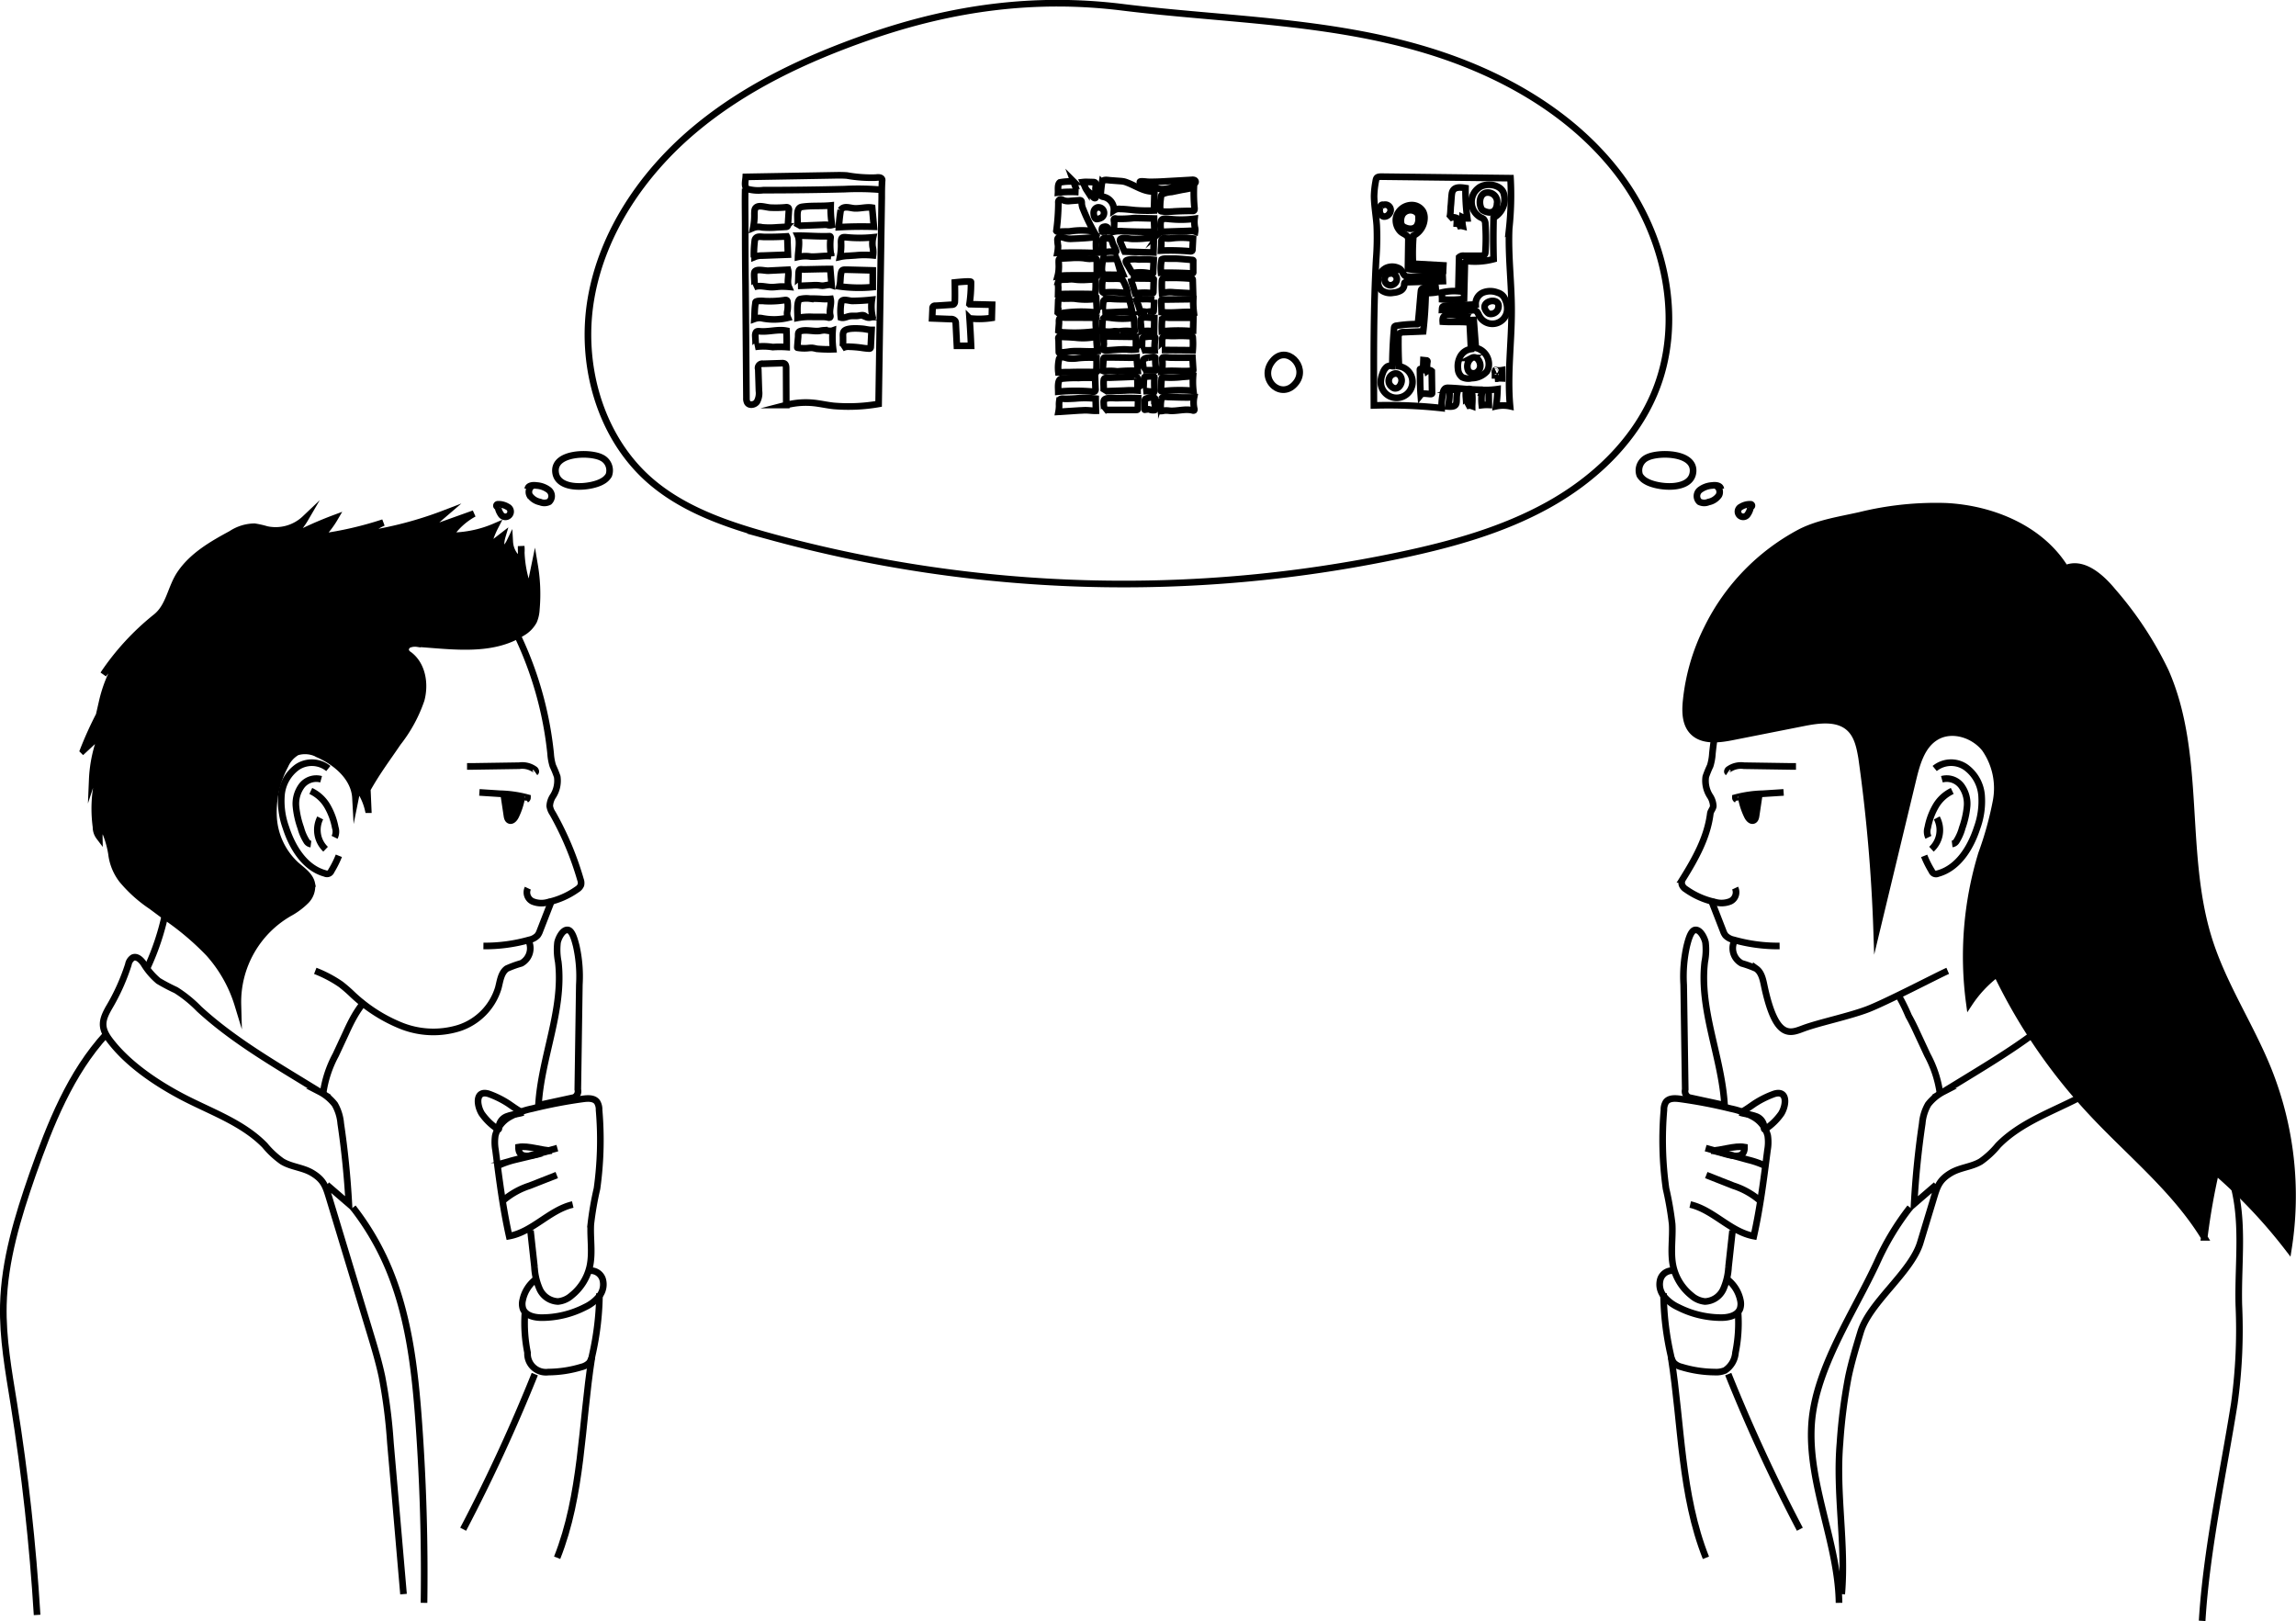 <svg xmlns="http://www.w3.org/2000/svg" viewBox="1763.503 1189.702 346.065 244.331">
  <defs>
    <style>
      .cls-1, .cls-2 {
        stroke: #000;
        stroke-miterlimit: 10;
      }

      .cls-2 {
        fill: none;
      }
    </style>
  </defs>
  <g id="Thinking_SVGv2" data-name="Thinking SVGv2" transform="translate(1511.004 1037.064)">
    <g id="thinking" transform="translate(252.996 153.121)">
      <path id="Path_146" data-name="Path 146" class="cls-1" d="M322.793,366.974l.134,3.076a9.08,9.08,0,0,0-1.585-3.388l-.326,1.616c-.165-3.013-2.808-5.321-5.562-6.549a4.155,4.155,0,0,0-3.263-.357,4.3,4.3,0,0,0-1.786,2.009,14.914,14.914,0,0,0-1.745,7.825,10.606,10.606,0,0,0,3.379,7.165c.938.83,2.12,1.585,2.379,2.812a3.071,3.071,0,0,1-.862,2.589,10.964,10.964,0,0,1-2.232,1.714,15.457,15.457,0,0,0-8.035,13.99,20.665,20.665,0,0,0-4.375-7.767,41.168,41.168,0,0,0-6.379-5.415l-2.286-1.7a20.692,20.692,0,0,1-4.415-3.969,7.945,7.945,0,0,1-1.594-3.933,14.585,14.585,0,0,0-1.4-4.294,3.37,3.37,0,0,0-.446,1.745,2.4,2.4,0,0,1-.487-1.478,20.5,20.5,0,0,1,1.272-10.352,9.2,9.2,0,0,0-1.844,3.219,20.86,20.86,0,0,1,1.585-7.142l-2.951,2.745a54.839,54.839,0,0,1,5.692-10.839,20.859,20.859,0,0,0-2.817,3.469,20.685,20.685,0,0,1,2.486-6.138,7.552,7.552,0,0,0-2.33,2.036,38.35,38.35,0,0,1,7.941-8.638c2.067-1.652,2.21-4.464,3.723-6.629,1.857-2.678,4.776-4.357,7.629-5.9a6.509,6.509,0,0,1,3.5-1.085,13.72,13.72,0,0,1,1.83.415,6.455,6.455,0,0,0,5.8-1.634,10.571,10.571,0,0,1-4.317,4.085,56.589,56.589,0,0,1,8.767-4.16,13.731,13.731,0,0,1-2.232,2.857,53.247,53.247,0,0,0,9.566-2.192,7.736,7.736,0,0,0-2.527,1.75,56.792,56.792,0,0,0,11.78-3.125l-3.183,2.736,7.589-2.714a10.3,10.3,0,0,0-3.665,3.357,17.151,17.151,0,0,0,6.87-1.415,13.311,13.311,0,0,0-1.165,3.2l2.232-1.728a4.969,4.969,0,0,0-.125,2.29,3.536,3.536,0,0,0,1.25-1.424,3.71,3.71,0,0,0,1.54,2.8,6.222,6.222,0,0,0,.183-2.169,17.7,17.7,0,0,0,1.241,6.781l.79-3.839a25.894,25.894,0,0,1,.254,6.567,5.149,5.149,0,0,1-.4,1.786,4.518,4.518,0,0,1-1.728,1.75c-4.549,2.906-10.419,2-15.8,1.638a2.491,2.491,0,0,0-1.245.134.866.866,0,0,0-.5,1.031,1.423,1.423,0,0,0,.531.549c1.964,1.5,2.428,4.361,1.786,6.754a21.875,21.875,0,0,1-3.522,6.473C325.636,362.555,324.32,364.264,322.793,366.974Z" transform="translate(-267.929 -248.501)"/>
      <path id="Path_147" data-name="Path 147" class="cls-2" d="M353.937,410.435a3.951,3.951,0,0,0-4.651-.232,5.8,5.8,0,0,0-2.411,4.214,11.717,11.717,0,0,0,.665,4.91c.973,3.013,2.857,6.093,5.91,6.928a.691.691,0,0,0,.942-.4,14.934,14.934,0,0,0,1.134-2.268" transform="translate(-304.948 -295.086)"/>
      <path id="Path_148" data-name="Path 148" class="cls-2" d="M355.584,415.028a2.772,2.772,0,0,0-2.933.991,4.558,4.558,0,0,0-.857,3.125,13.309,13.309,0,0,0,.723,3.21,7.275,7.275,0,0,0,.862,2,.893.893,0,0,0,.665.446" transform="translate(-307.679 -298.059)"/>
      <path id="Path_149" data-name="Path 149" class="cls-2" d="M356.82,419.1a5.669,5.669,0,0,1,2.5,2.3,10.166,10.166,0,0,1,1.187,3.219,1.955,1.955,0,0,1-.1,1.469" transform="translate(-310.473 -300.368)"/>
      <path id="Path_150" data-name="Path 150" class="cls-2" d="M359.466,428.21a4.018,4.018,0,0,0,.812,4.714" transform="translate(-311.7 -305.411)"/>
      <path id="Path_151" data-name="Path 151" class="cls-2" d="M426.7,366.82a54.216,54.216,0,0,1,4.955,17.691,7.9,7.9,0,0,0,.33,1.857,17.14,17.14,0,0,1,.665,1.634,4.272,4.272,0,0,1-.616,2.9,2.96,2.96,0,0,0-.513,1.531,2.679,2.679,0,0,0,.446,1.12,46.429,46.429,0,0,1,4.183,9.95,1.433,1.433,0,0,1,.071.83,1.415,1.415,0,0,1-.589.665,11.919,11.919,0,0,1-4.375,1.924,3.513,3.513,0,0,1-2.326-.12,1.5,1.5,0,0,1-.71-1.991" transform="translate(-349.159 -271.425)"/>
      <path id="Path_152" data-name="Path 152" class="cls-2" d="M358.33,473.795a18.751,18.751,0,0,1,3.839,2.022,22.008,22.008,0,0,1,1.732,1.5,23.511,23.511,0,0,0,7.4,4.759,13.074,13.074,0,0,0,8.673.348,9.128,9.128,0,0,0,5.95-6.067c.272-1.049.4-2.272,1.277-2.9a15.706,15.706,0,0,1,2.187-.795,2.589,2.589,0,0,0,.893-3.745" transform="translate(-311.309 -327.948)"/>
      <path id="Path_153" data-name="Path 153" class="cls-2" d="M415.11,462.793a24.514,24.514,0,0,0,6.9-.92,2.388,2.388,0,0,0,1.259-.67,2.483,2.483,0,0,0,.357-.692l1.826-4.692" transform="translate(-342.743 -320.696)"/>
      <path id="Path_154" data-name="Path 154" class="cls-2" d="M409.58,410.677h.915l6.955-.107a3.214,3.214,0,0,1,2.353.594c.116.116.2.326.071.415" transform="translate(-339.681 -295.645)"/>
      <path id="Path_155" data-name="Path 155" class="cls-2" d="M413.75,419.59l3.1.2a17.676,17.676,0,0,1,4.143.594.312.312,0,0,1-.165.272" transform="translate(-341.99 -300.639)"/>
      <path id="Path_156" data-name="Path 156" class="cls-2" d="M367.238,490.1a16.492,16.492,0,0,0-1.54,2.232c-.478.83-.893,1.7-1.286,2.567l-1.536,3.3a17.057,17.057,0,0,0-1.9,5.8" transform="translate(-312.776 -339.673)"/>
      <path id="Path_157" data-name="Path 157" class="cls-1" d="M424.754,420.826a10.611,10.611,0,0,1-.946,2.982c-.187.384-.571.817-.955.634-.254-.116-.326-.446-.366-.719l-.446-2.973" transform="translate(-346.579 -301.281)"/>
      <path id="Path_158" data-name="Path 158" class="cls-2" d="M304.348,460.72a37.821,37.821,0,0,1-2.678,8.013" transform="translate(-279.942 -323.409)"/>
      <path id="Path_159" data-name="Path 159" class="cls-2" d="M331.973,571.232q-.982-11.4-1.973-22.8a81.259,81.259,0,0,0-1.272-9.968c-.482-2.272-1.156-4.5-1.83-6.723l-4.089-13.486q-1-3.308-2-6.611c-.562-1.862-.853-2.844-2.638-3.906-1.384-.817-3.125-.893-4.491-1.719a13.274,13.274,0,0,1-2.607-2.424c-3.451-3.535-8.361-5.134-12.718-7.459-3.852-2.062-8.013-4.884-10.673-8.415-1.42-1.888-1.183-3.018-.071-4.946a31.478,31.478,0,0,0,2.888-6.428,1.571,1.571,0,0,1,.674-1.045c.616-.277,1.245.339,1.629.893a10.476,10.476,0,0,0,2.232,2.616,27.983,27.983,0,0,0,2.638,1.388,18.948,18.948,0,0,1,3.477,2.821c4.464,4.107,9.673,7.294,14.847,10.455l3.321,2.031a7.031,7.031,0,0,1,2.3,1.906,6.9,6.9,0,0,1,.893,2.879q.893,6.026,1.223,12.12l-3.308-2.857" transform="translate(-271.65 -331.445)"/>
      <path id="Path_160" data-name="Path 160" class="cls-2" d="M381.769,619.335q.188-13.535-.781-27.047c-.6-8.388-1.585-16.918-5.076-24.552a39.948,39.948,0,0,0-4.852-7.986" transform="translate(-318.356 -378.232)"/>
      <path id="Path_161" data-name="Path 161" class="cls-2" d="M268.55,501.11c-5.446,5.924-8.482,13.62-11.16,21.226-2.205,6.357-4.218,12.892-4.384,19.642-.121,5,.786,9.95,1.576,14.883q2.527,15.816,3.509,31.833" transform="translate(-252.996 -345.769)"/>
      <path id="Path_162" data-name="Path 162" class="cls-2" d="M436.565,467.9a9.429,9.429,0,0,0,.112,2.937c.857,7.25-2.558,14.32-2.986,21.606l4.951-1.071a1.031,1.031,0,0,0,.978-1.29l.232-15.785a20.993,20.993,0,0,0-.473-5.884c-.152-.554-.522-2.232-1.21-2.375C437.337,465.873,436.69,467.293,436.565,467.9Z" transform="translate(-353.028 -326.348)"/>
      <path id="Path_163" data-name="Path 163" class="cls-2" d="M413.838,524.2a8.93,8.93,0,0,0,2.388,2.335.187.187,0,0,0,.129.049c.089,0,.085-.143.076-.232a1.838,1.838,0,0,1,1.339-1.754c.741-.281,1.567-.295,2.321-.553-.272.094-2.107-1.29-2.437-1.473a14.029,14.029,0,0,0-2.777-1.339C412.918,520.652,413.043,522.861,413.838,524.2Z" transform="translate(-341.738 -356.856)"/>
      <path id="Path_164" data-name="Path 164" class="cls-2" d="M424.335,542.846l.6,5.486a9.374,9.374,0,0,0,.8,3.37,3.179,3.179,0,0,0,2.75,1.835,3.6,3.6,0,0,0,2.031-.893,7.807,7.807,0,0,0,2.759-4.41c.446-2.076.031-4.241.156-6.366a47.69,47.69,0,0,1,.929-5.357,53.025,53.025,0,0,0,.312-11.843,2.17,2.17,0,0,0-.295-1.187c-.446-.612-1.339-.585-2.1-.482a73.52,73.52,0,0,0-7.682,1.469,11.736,11.736,0,0,0-3.411,1.259,4.5,4.5,0,0,0-2.156,2.812,6.724,6.724,0,0,0,.04,2.2c.549,4.33,1.1,8.669,2.053,12.945,3.535-.643,6.089-3.951,9.584-4.763" transform="translate(-344.874 -357.855)"/>
      <path id="Path_165" data-name="Path 165" class="cls-2" d="M432.021,539.809c-1.433,0-5.116,2.12-5.062-.536C428.446,539.01,430.446,539.8,432.021,539.809Z" transform="translate(-349.302 -366.866)"/>
      <path id="Path_166" data-name="Path 166" class="cls-2" d="M429.894,548.79,425.8,550.4a11.551,11.551,0,0,0-3.951,2.2" transform="translate(-346.474 -372.164)"/>
      <path id="Path_167" data-name="Path 167" class="cls-2" d="M429.087,539.69l-6.361,1.754a13.969,13.969,0,0,0-2.5.857" transform="translate(-345.577 -367.127)"/>
      <path id="Path_168" data-name="Path 168" class="cls-2" d="M430.511,582.179a5.308,5.308,0,0,0-2.232,3.312,2.384,2.384,0,0,0,.04,1.312c.393,1.045,1.728,1.339,2.844,1.339a14.4,14.4,0,0,0,6.5-1.576,6.063,6.063,0,0,0,2.165-1.678,2.821,2.821,0,0,0,.478-2.6,1.87,1.87,0,0,0-2.205-1.174" transform="translate(-349.993 -390.027)"/>
      <path id="Path_169" data-name="Path 169" class="cls-2" d="M419.064,616a254.6,254.6,0,0,1-10.794,23.382" transform="translate(-338.956 -409.372)"/>
      <path id="Path_170" data-name="Path 170" class="cls-2" d="M445.223,610.45c-1.58,10.111-1.451,20.65-5.223,30.154" transform="translate(-356.522 -406.3)"/>
      <path id="Path_171" data-name="Path 171" class="cls-2" d="M429.051,591.741a22.477,22.477,0,0,0,.4,5.915,2.784,2.784,0,0,0,3.138,2.928,17.692,17.692,0,0,0,5-.768,2.388,2.388,0,0,0,1.152-.625,2.5,2.5,0,0,0,.446-1.08,43.566,43.566,0,0,0,1.107-9.4" transform="translate(-350.434 -394.264)"/>
      <path id="Path_172" data-name="Path 172" class="cls-2" d="M903.159,410.432a3.9,3.9,0,0,1,4.651-.214,5.8,5.8,0,0,1,2.411,4.214,11.718,11.718,0,0,1-.665,4.91c-.973,3.013-2.857,6.093-5.91,6.928a.691.691,0,0,1-.942-.4,14.944,14.944,0,0,1-1.134-2.268" transform="translate(-612.048 -295.083)"/>
      <path id="Path_173" data-name="Path 173" class="cls-2" d="M907.56,415.028a2.772,2.772,0,0,1,2.933.991,4.557,4.557,0,0,1,.857,3.125,13.313,13.313,0,0,1-.723,3.21,7.274,7.274,0,0,1-.862,1.982.892.892,0,0,1-.665.446" transform="translate(-615.364 -298.059)"/>
      <path id="Path_174" data-name="Path 174" class="cls-2" d="M906.357,419.1a5.669,5.669,0,0,0-2.5,2.3,10.167,10.167,0,0,0-1.187,3.219,1.956,1.956,0,0,0,.1,1.469" transform="translate(-612.603 -300.368)"/>
      <path id="Path_175" data-name="Path 175" class="cls-2" d="M904.838,428.21a3.911,3.911,0,0,1-.808,4.714" transform="translate(-613.41 -305.411)"/>
      <path id="Path_176" data-name="Path 176" class="cls-2" d="M829.281,366.82a54.218,54.218,0,0,0-4.955,17.691,7.906,7.906,0,0,1-.33,1.857,16.074,16.074,0,0,0-.665,1.634,4.272,4.272,0,0,0,.616,2.9,3,3,0,0,1,.513,1.531c-.031.406-.388.719-.446,1.12-.446,3.594-2.232,6.79-4.192,9.937a1.031,1.031,0,0,0-.071.83,1.415,1.415,0,0,0,.589.665,11.921,11.921,0,0,0,4.375,1.924,3.513,3.513,0,0,0,2.326-.121,1.5,1.5,0,0,0,.71-1.991" transform="translate(-566.722 -271.425)"/>
      <path id="Path_177" data-name="Path 177" class="cls-2" d="M869.34,473.795c-1.339.576-9.441,4.812-12.2,5.839s-7.142,1.955-9.441,2.794c-2,.728-4.174,1.969-5.946-6.067-.232-1.058-.4-2.272-1.277-2.9a15.686,15.686,0,0,0-2.187-.795,2.589,2.589,0,0,1-.893-3.745" transform="translate(-576.265 -327.948)"/>
      <path id="Path_178" data-name="Path 178" class="cls-2" d="M839.939,462.793a24.515,24.515,0,0,1-6.9-.92,2.388,2.388,0,0,1-1.259-.67,2.483,2.483,0,0,1-.357-.692L829.6,455.82" transform="translate(-572.205 -320.696)"/>
      <path id="Path_179" data-name="Path 179" class="cls-2" d="M845.469,410.677h-.893l-6.955-.107a3.209,3.209,0,0,0-2.353.594c-.116.116-.205.326-.071.415" transform="translate(-575.266 -295.645)"/>
      <path id="Path_180" data-name="Path 180" class="cls-2" d="M845.107,419.59l-3.125.2a17.677,17.677,0,0,0-4.143.594.3.3,0,0,0,.165.272" transform="translate(-576.767 -300.639)"/>
      <path id="Path_181" data-name="Path 181" class="cls-2" d="M892.89,488.1a27.8,27.8,0,0,1,1.54,3.125c.451.786.893,1.7,1.286,2.567l1.536,3.3a17.057,17.057,0,0,1,1.9,5.8" transform="translate(-607.243 -338.566)"/>
      <path id="Path_182" data-name="Path 182" class="cls-1" d="M839.75,420.826a10.469,10.469,0,0,0,.946,2.982c.188.384.567.817.955.634.255-.116.326-.446.366-.719l.446-2.973" transform="translate(-577.824 -301.281)"/>
      <path id="Path_183" data-name="Path 183" class="cls-2" d="M960.2,460.72a37.828,37.828,0,0,0,2.678,8.013" transform="translate(-644.505 -323.409)"/>
      <path id="Path_184" data-name="Path 184" class="cls-2" d="M873.211,571.232c.656-7.589-.92-15.178-.263-22.8a82.12,82.12,0,0,1,1.272-9.968c.482-2.272,1.156-4.5,1.83-6.723,1.366-4.5,7.638-8.99,9-13.486q1-3.308,2-6.611c.562-1.862.853-2.844,2.638-3.906,1.384-.817,3.125-.893,4.491-1.719a13.129,13.129,0,0,0,2.6-2.424c3.451-3.535,8.366-5.134,12.722-7.459,3.853-2.062,8.035-4.884,10.673-8.415,1.42-1.888,1.183-3.018.072-4.946a31.486,31.486,0,0,1-2.888-6.428,1.571,1.571,0,0,0-.674-1.045c-.616-.277-1.245.339-1.629.893a10.476,10.476,0,0,1-2.232,2.616,27.987,27.987,0,0,1-2.638,1.388,18.946,18.946,0,0,0-3.477,2.821c-4.464,4.107-9.673,7.294-14.847,10.455l-3.321,2.031a7.032,7.032,0,0,0-2.3,1.906,6.9,6.9,0,0,0-.893,2.879q-.893,6.026-1.223,12.12l3.308-2.857" transform="translate(-596.112 -331.445)"/>
      <path id="Path_185" data-name="Path 185" class="cls-2" d="M867.624,619.335c-.125-9.022-4.772-18.048-4.129-27.047.6-8.388,6.5-16.918,9.986-24.552a39.953,39.953,0,0,1,4.852-7.986" transform="translate(-590.935 -378.232)"/>
      <path id="Path_186" data-name="Path 186" class="cls-2" d="M980,501.11c5.446,5.924,8.5,13.62,11.16,21.226,2.205,6.357,1.094,12.892,1.259,19.642a81.251,81.251,0,0,1-.683,14.883c-1.683,10.544-4.2,22.065-4.848,32.725" transform="translate(-655.467 -345.769)"/>
      <path id="Path_187" data-name="Path 187" class="cls-2" d="M823.649,467.9a9.431,9.431,0,0,1-.112,2.937c-.857,7.25,2.558,14.32,2.986,21.606l-4.951-1.071a1.031,1.031,0,0,1-.978-1.29l-.232-15.785a20.993,20.993,0,0,1,.473-5.884c.152-.554.522-2.232,1.21-2.375C822.872,465.873,823.524,467.293,823.649,467.9Z" transform="translate(-567.085 -326.348)"/>
      <path id="Path_188" data-name="Path 188" class="cls-2" d="M845.6,524.2a8.929,8.929,0,0,1-2.388,2.335.187.187,0,0,1-.13.049c-.089,0-.089-.143-.076-.232a1.839,1.839,0,0,0-1.339-1.754c-.741-.281-1.567-.295-2.321-.553.272.094,2.107-1.29,2.437-1.473a14.029,14.029,0,0,1,2.777-1.339C846.524,520.652,846.4,522.861,845.6,524.2Z" transform="translate(-577.603 -356.856)"/>
      <path id="Path_189" data-name="Path 189" class="cls-2" d="M823.814,542.846l-.6,5.486a9.374,9.374,0,0,1-.8,3.37,3.179,3.179,0,0,1-2.75,1.835,3.6,3.6,0,0,1-2.031-.893,7.808,7.808,0,0,1-2.759-4.41c-.446-2.076-.031-4.241-.156-6.366a48.737,48.737,0,0,0-.928-5.357,53.021,53.021,0,0,1-.313-11.843,2.17,2.17,0,0,1,.295-1.187c.446-.612,1.339-.585,2.1-.482a73.591,73.591,0,0,1,7.683,1.469,11.74,11.74,0,0,1,3.41,1.259,4.5,4.5,0,0,1,2.156,2.812,6.722,6.722,0,0,1-.04,2.2c-.549,4.33-1.1,8.669-2.053,12.945-3.536-.643-6.089-3.951-9.589-4.763" transform="translate(-563.178 -357.855)"/>
      <path id="Path_190" data-name="Path 190" class="cls-2" d="M829.57,539.809c1.433,0,5.116,2.12,5.062-.536C833.146,539.01,831.146,539.8,829.57,539.809Z" transform="translate(-572.188 -366.866)"/>
      <path id="Path_191" data-name="Path 191" class="cls-2" d="M828,548.79l4.093,1.612a11.549,11.549,0,0,1,3.951,2.2" transform="translate(-571.319 -372.164)"/>
      <path id="Path_192" data-name="Path 192" class="cls-2" d="M827.8,539.69l6.361,1.754a13.964,13.964,0,0,1,2.5.857" transform="translate(-571.209 -367.127)"/>
      <path id="Path_193" data-name="Path 193" class="cls-2" d="M822.185,582.178a5.325,5.325,0,0,1,2.232,3.312,2.424,2.424,0,0,1-.04,1.312c-.393,1.045-1.728,1.339-2.844,1.339a14.4,14.4,0,0,1-6.5-1.576,6.022,6.022,0,0,1-2.165-1.678,2.821,2.821,0,0,1-.478-2.6,1.866,1.866,0,0,1,2.205-1.174" transform="translate(-562.603 -390.027)"/>
      <path id="Path_194" data-name="Path 194" class="cls-2" d="M835.42,616a253.443,253.443,0,0,0,10.794,23.382" transform="translate(-575.427 -409.372)"/>
      <path id="Path_195" data-name="Path 195" class="cls-2" d="M816.16,610.45c1.585,10.111,1.451,20.65,5.232,30.159" transform="translate(-564.765 -406.3)"/>
      <path id="Path_196" data-name="Path 196" class="cls-2" d="M824.826,591.741a22.474,22.474,0,0,1-.4,5.915,3.528,3.528,0,0,1-1.576,2.678,3.492,3.492,0,0,1-1.562.25,17.693,17.693,0,0,1-5-.768,2.366,2.366,0,0,1-1.152-.625,2.494,2.494,0,0,1-.446-1.08,43.554,43.554,0,0,1-1.107-9.4" transform="translate(-563.342 -394.264)"/>
      <path id="Path_197" data-name="Path 197" class="cls-1" d="M821.115,352.3c-.156,1.589-.125,3.37.96,4.54,1.438,1.545,3.915,1.259,5.986.848l10.763-2.129c2.388-.473,5.192-.835,6.955.844,1.17,1.112,1.513,2.812,1.786,4.4a244.711,244.711,0,0,1,2.268,26.007l5.468-22.731c.585-2.433,1.339-5.125,3.5-6.4,2.37-1.406,5.647-.371,7.352,1.786a10.435,10.435,0,0,1,1.692,7.866,50.785,50.785,0,0,1-2.2,7.955,52.972,52.972,0,0,0-1.839,22.525,17.9,17.9,0,0,1,4.138-4.406,83.6,83.6,0,0,0,14.155,20.74c5.8,6.25,12.651,11.687,17.11,18.967a100.06,100.06,0,0,1,1.741-9.91A78.669,78.669,0,0,1,911.895,434.8a51.123,51.123,0,0,0-3.045-26.949c-2.678-6.638-6.732-12.687-8.9-19.5-4.174-13.106-1.04-27.967-6.593-40.551a53.654,53.654,0,0,0-7.941-12.053c-1.808-2.2-4.531-4.589-7.142-3.437-3.678-5.973-10.914-9-17.918-9.374a47.874,47.874,0,0,0-13.084,1.37c-2.933.656-6.183,1.143-8.888,2.513A32.621,32.621,0,0,0,824.316,341.3,31.337,31.337,0,0,0,821.115,352.3Z" transform="translate(-567.47 -247.102)"/>
      <path id="Path_198" data-name="Path 198" class="cls-2" d="M492.722,158.183c-9.495,3.308-18.771,7.66-26.445,14.155s-13.678,15.325-15.405,25.23,1.281,20.851,8.843,27.476c5.111,4.464,11.771,6.7,18.329,8.508a201.955,201.955,0,0,0,94.779,2.772c7.714-1.634,15.414-3.754,22.32-7.589s12.946-9.548,16-16.816c4.526-10.781,1.688-23.739-5.379-33.033s-17.8-15.307-28.994-18.686c-14.878-4.5-30.44-4.571-45.742-6.459C517.792,152.09,505.32,153.795,492.722,158.183Z" transform="translate(-362.279 -153.121)"/>
      <path id="Path_199" data-name="Path 199" class="cls-2" d="M446.519,309.5a2.46,2.46,0,0,0,.942-.893,2.13,2.13,0,0,0-1.129-2.678c-1.669-.844-7.142-.8-6.9,2.147S444.854,310.509,446.519,309.5Z" transform="translate(-356.202 -237.456)"/>
      <path id="Path_200" data-name="Path 200" class="cls-2" d="M431.027,315.942c-.643,0-.96.893-.652,1.46a2.482,2.482,0,0,0,1.571,1.018,1.612,1.612,0,0,0,1.37-.04,1.18,1.18,0,0,0-.054-1.763,3.406,3.406,0,0,0-1.87-.692c-.522-.085-1.254,0-1.3.509" transform="translate(-351.035 -243.234)"/>
      <path id="Path_201" data-name="Path 201" class="cls-2" d="M420.108,322.36a.362.362,0,0,0-.4.179,2.593,2.593,0,0,0,.446,1.25.793.793,0,1,0,1.031-1.1,2.6,2.6,0,0,0-1.487-.384.21.21,0,0,0-.187.268.214.214,0,0,0,.317.1" transform="translate(-345.174 -246.781)"/>
      <path id="Path_202" data-name="Path 202" class="cls-2" d="M806.281,309.5a2.46,2.46,0,0,1-.942-.893,2.134,2.134,0,0,1,1.129-2.678c1.67-.844,7.142-.8,6.9,2.147S807.946,310.509,806.281,309.5Z" transform="translate(-558.68 -237.456)"/>
      <path id="Path_203" data-name="Path 203" class="cls-2" d="M827.5,315.942c.643,0,.955.893.652,1.46a2.481,2.481,0,0,1-1.571,1.018,1.62,1.62,0,0,1-1.375-.04,1.18,1.18,0,0,1,.058-1.763,3.379,3.379,0,0,1,1.87-.692c.518-.085,1.254,0,1.3.509" transform="translate(-569.565 -243.234)"/>
      <path id="Path_204" data-name="Path 204" class="cls-2" d="M840.3,322.36a.362.362,0,0,1,.4.179,2.644,2.644,0,0,1-.447,1.25.793.793,0,1,1-1.036-1.1,2.612,2.612,0,0,1,1.487-.384.2.2,0,1,1-.125.371" transform="translate(-577.313 -246.781)"/>
    </g>
    <g id="append" transform="translate(364.8 179.055)">
      <path id="Path_205" data-name="Path 205" class="cls-2" d="M503.475,213.245c-.045,1.857,0,3.714,0,5.567q0,4.406.049,8.816l.08,9.682.058,7.5a1.339,1.339,0,0,0,.129.67c.29.491,1.107.357,1.442-.107a2.639,2.639,0,0,0,.313-1.652l-.1-3.25a.643.643,0,0,1,.728-.844l2.808-.089a.75.75,0,0,1,.42.067c.214.129.241.446.241.683l.022,5.558a11.718,11.718,0,0,1,4.169-.312c1.009.107,2,.344,3.009.446a26.5,26.5,0,0,0,6.741-.3l.469-31.038c0-.848,0-1.683.054-2.553a.733.733,0,0,0,0-.241c-.1-.339-.58-.33-.929-.277a21.015,21.015,0,0,1-4.379-.317c-.661-.049-1.339-.04-1.982-.027l-13.258.232c-.031.54-.29,1.5.21,1.812a6.167,6.167,0,0,0,2.424.188q6.142,0,12.276-.152a40.625,40.625,0,0,1,5.616.107" transform="translate(-503.456 -211.216)"/>
      <path id="Path_206" data-name="Path 206" class="cls-2" d="M506.19,224.945a2.107,2.107,0,0,1,1.339-.089,12.849,12.849,0,0,0,2.232,0l1.362-.076a.379.379,0,0,0,.21-.054.371.371,0,0,0,.1-.29l.138-2.169a.446.446,0,0,0-.076-.353.482.482,0,0,0-.388-.08,16.839,16.839,0,0,1-2.232.054c-.54,0-1.531-.348-2.031-.152s-.446.656-.469,1.062A9.365,9.365,0,0,1,506.19,224.945Z" transform="translate(-504.969 -217.007)"/>
      <path id="Path_207" data-name="Path 207" class="cls-2" d="M520.84,224.712c.116-.21.4-.246.643-.254l3.366-.134a3.427,3.427,0,0,1,.567,0,1.37,1.37,0,0,0,.768.031,15.941,15.941,0,0,1-.2-2.955c-1.424.143-2.919,0-4.326.214C520.465,221.793,521.291,223.9,520.84,224.712Z" transform="translate(-513.08 -216.854)"/>
      <path id="Path_208" data-name="Path 208" class="cls-2" d="M535.13,225.025c1.754-.1,3.518-.121,5.276-.067l-.259-2.879c-.893-.143-1.786.161-2.71.1-.643-.049-1.6-.446-2.027.259A23.923,23.923,0,0,0,535.13,225.025Z" transform="translate(-520.991 -217.198)"/>
      <path id="Path_209" data-name="Path 209" class="cls-2" d="M506.44,234.735a.245.245,0,0,1,.116.219,2.724,2.724,0,0,1,1.12-.2l3.888-.143-.08-2.375a.732.732,0,0,0-.085-.379c-1.116.071-2.232.1-3.348.085-.594,0-1.259-.219-1.469.446A16.041,16.041,0,0,0,506.44,234.735Z" transform="translate(-505.108 -222.645)"/>
      <path id="Path_210" data-name="Path 210" class="cls-2" d="M521.3,234.83a5.2,5.2,0,0,1,1.915-.058c1.027.045,2.058-.17,3.08-.062a9.92,9.92,0,0,1-.089-2.768.237.237,0,0,0-.045-.205A.21.21,0,0,0,526,231.7c-1.585.063-3.156-.089-4.732-.076C521.641,232.45,521.319,233.932,521.3,234.83Z" transform="translate(-513.318 -222.516)"/>
      <path id="Path_211" data-name="Path 211" class="cls-2" d="M535.52,235.094a6.985,6.985,0,0,1,1.254-.156l1.089-.071a13.264,13.264,0,0,1,2.629,0,3.7,3.7,0,0,0-.062-1.308,4.1,4.1,0,0,1,.076-1.42,20.005,20.005,0,0,1-3.835.022c-.79-.076-.978-.076-1,.714A9.073,9.073,0,0,1,535.52,235.094Z" transform="translate(-521.207 -222.794)"/>
      <path id="Path_212" data-name="Path 212" class="cls-2" d="M506.46,245.739c.839-.357,1.786,0,2.705,0,.411,0,.821-.067,1.237-.089a10.747,10.747,0,0,1,1.312.04c-.339-.8.089-1.741-.129-2.58l-2.96.147c-.522.027-1.732-.326-2.053.143C506.344,243.708,506.7,245.619,506.46,245.739Z" transform="translate(-505.119 -228.873)"/>
      <path id="Path_213" data-name="Path 213" class="cls-2" d="M521.33,245.409l2.107-.085a6.277,6.277,0,0,1,1.045,0,4.109,4.109,0,0,0,.513.058c.473,0,.951-.228,1.4-.085l-.2-2.437c-1.295,0-2.589.045-3.888.067-.705,0-.844-.179-.893.6C521.41,243.7,521.357,245.409,521.33,245.409Z" transform="translate(-513.351 -228.734)"/>
      <path id="Path_214" data-name="Path 214" class="cls-2" d="M535.32,245.617a22.234,22.234,0,0,0,5.022.107V243.2s-3.571-.094-3.924-.1c-.558,0-.754-.027-.853.536C535.427,244.3,535.516,244.952,535.32,245.617Z" transform="translate(-521.096 -228.867)"/>
      <path id="Path_215" data-name="Path 215" class="cls-2" d="M506.59,256.2a2.55,2.55,0,0,1,.746-.152,2.892,2.892,0,0,1,.549.071,9.182,9.182,0,0,0,3.772-.094,1.669,1.669,0,0,1-.071-1.1,5.009,5.009,0,0,0,0-1.317.358.358,0,0,0-.062-.179c-.085-.107-.25-.089-.384-.067a14.842,14.842,0,0,1-2.986.147,4.464,4.464,0,0,0-1.062,0c-.393.1-.3.085-.366.522C506.621,254.735,506.635,255.485,506.59,256.2Z" transform="translate(-505.191 -234.543)"/>
      <path id="Path_216" data-name="Path 216" class="cls-2" d="M521.157,255.732a10.322,10.322,0,0,1,2.348-.147h1.339a3.763,3.763,0,0,1,.893.08.353.353,0,0,0,.286,0c.112-.076.08-.246.049-.379-.17-.795.237-1.629.058-2.419a8.172,8.172,0,0,1-1.478,0c-.531-.031-1.062-.045-1.6-.036a4.183,4.183,0,0,0-1.553.08C520.956,253.236,521.179,255.12,521.157,255.732Z" transform="translate(-513.24 -234.236)"/>
      <path id="Path_217" data-name="Path 217" class="cls-2" d="M535.741,255.933c.446.125.857-.121,1.29-.205s.893,0,1.308-.063c.335-.045.705-.165.987,0,.094.058.165.143.254.2a1.063,1.063,0,0,0,.924-.062,7.142,7.142,0,0,1-.089-2.553q-1.473.161-2.96.174c-.487,0-1.375-.366-1.634.085A7.91,7.91,0,0,0,535.741,255.933Z" transform="translate(-521.298 -234.486)"/>
      <path id="Path_218" data-name="Path 218" class="cls-2" d="M506.86,266.046a8.7,8.7,0,0,1,2.656.027,14.381,14.381,0,0,1,2.1,0c0-.826,0-1.647-.036-2.469-1.272-.246-2.58.179-3.861.1-.531-.036-.75-.085-.839.482C506.847,264.376,507.03,266,506.86,266.046Z" transform="translate(-505.34 -240.175)"/>
      <path id="Path_219" data-name="Path 219" class="cls-2" d="M521.1,266.175a5.954,5.954,0,0,0,1.594.067,3.816,3.816,0,0,1,.679-.031,5.3,5.3,0,0,1,.643.134,20.9,20.9,0,0,0,2.482.071,14.524,14.524,0,0,1-.076-2.821c-.4.143-.844-.049-1.268-.045a4.071,4.071,0,0,0-.656.089c-.893.143-2.1-.241-2.946.04-.406.134-.3.446-.335.937C521.2,264.751,521.074,266.175,521.1,266.175Z" transform="translate(-513.22 -240.188)"/>
      <path id="Path_220" data-name="Path 220" class="cls-2" d="M536.21,265.933a1.843,1.843,0,0,1,1.143-.237,16.513,16.513,0,0,1,1.754.147,10.35,10.35,0,0,0,1.179.129.258.258,0,0,0,.183-.049.254.254,0,0,0,.058-.179l.129-2.585c-.478,0-.942-.143-1.415-.179-.616-.049-2.277-.165-2.723.348-.245.281-.156.759-.165,1.089C536.348,264.656,536.4,265.794,536.21,265.933Z" transform="translate(-521.589 -239.848)"/>
      <path id="Path_221" data-name="Path 221" class="cls-2" d="M609.129,214.979a16.517,16.517,0,0,1,3.08-.063c-.165,0-.246-.205-.3-.366l-.446-1.237a8.673,8.673,0,0,0-2.062.134C609.026,213.734,609.155,214.564,609.129,214.979Z" transform="translate(-561.956 -212.37)"/>
      <path id="Path_222" data-name="Path 222" class="cls-2" d="M618.925,215.52c-.036-.049-.067-.107-.107-.156-.2-.286-.536-.446-.741-.732a2.344,2.344,0,0,1-.2-.379l-.33-.768a4.231,4.231,0,0,1,.714-.022l.844.022a.536.536,0,0,1,.25.054c.143.094.143.3.125.473a13.708,13.708,0,0,0-.04,1.482c0,.183.1.4-.094.406S619,215.623,618.925,215.52Z" transform="translate(-566.619 -212.456)"/>
      <path id="Path_223" data-name="Path 223" class="cls-2" d="M623.544,214.965a.58.58,0,0,0,0,.152c.054.17.277.21.446.241a1.946,1.946,0,0,1,1.527,2.036,1.437,1.437,0,0,1,1-.21c.384,0,.768.036,1.147.071s.741.08,1.112.112a25.3,25.3,0,0,0,2.79.045l.067-2.643a.263.263,0,0,0-.049-.192.246.246,0,0,0-.179-.036c-1.379.027-2.589-.853-3.879-1.339a3.163,3.163,0,0,0-.54-.17,4.76,4.76,0,0,0-.5-.058l-1.5-.112c-.446-.031-1.156-.219-1.254.353A17.472,17.472,0,0,0,623.544,214.965Z" transform="translate(-569.934 -212.098)"/>
      <path id="Path_224" data-name="Path 224" class="cls-2" d="M639.4,214.039a4.11,4.11,0,0,0,.446.1,3.6,3.6,0,0,0,1.112-.094l3.875-.732a.407.407,0,0,0,.3-.156.277.277,0,0,0-.143-.353.781.781,0,0,0-.42-.049l-2.022.116-1.451.08c-1.022.063-2.045.121-3.071.1-.2,0-1.21-.152-1.263,0-.112.335.763.478.915.518Z" transform="translate(-577.247 -212.064)"/>
      <path id="Path_225" data-name="Path 225" class="cls-2" d="M648.69,215.32a23.123,23.123,0,0,0,.094,3.147c0,.134,0,.3-.107.362a.313.313,0,0,1-.17.031c-1.009,0-2.018.027-3.022.089a8.806,8.806,0,0,1-1.138.022,4,4,0,0,1-.513-.054.255.255,0,0,1-.2-.089.228.228,0,0,1-.027-.121,9.328,9.328,0,0,1,.067-1.58c.036-.272.031-.62.277-.795a3.977,3.977,0,0,1,1.379-.326l1.589-.326A17.749,17.749,0,0,0,648.69,215.32Z" transform="translate(-581.04 -213.488)"/>
      <path id="Path_226" data-name="Path 226" class="cls-2" d="M643.7,227.513a.553.553,0,0,1-.08.424.37.37,0,0,1,.277-.08l4.018-.134a2.143,2.143,0,0,1,.969.112,1.539,1.539,0,0,0-.04-.683,4.407,4.407,0,0,1-.045-1.259,15.816,15.816,0,0,1-3.571.058c-.335,0-1.1-.192-1.37.089S643.678,227.152,643.7,227.513Z" transform="translate(-581.051 -219.338)"/>
      <path id="Path_227" data-name="Path 227" class="cls-2" d="M621.623,223.81a1.572,1.572,0,0,0,.741-.232.844.844,0,0,0-.625-1.522.8.8,0,0,0-.571.687C621.123,223.011,621.226,223.81,621.623,223.81Z" transform="translate(-568.616 -217.21)"/>
      <path id="Path_228" data-name="Path 228" class="cls-2" d="M623.982,229.325a.08.08,0,0,0,.058,0l.893-.036c.045-.446-.2-.821-.661-.705-.138.031-.223.04-.3.174A.707.707,0,0,0,623.982,229.325Z" transform="translate(-570.144 -220.819)"/>
      <path id="Path_229" data-name="Path 229" class="cls-2" d="M627.993,227.718a4.83,4.83,0,0,1,1.339-.067c1.594.071,3.192.1,4.785.089-.045-.67-.071-1.339-.076-2.009L632,225.678c-.362,0-.719-.022-1.08,0a17.808,17.808,0,0,1-2.437.1c-.138,0-.344-.107-.446,0s0,.5,0,.621Z" transform="translate(-572.397 -219.217)"/>
      <path id="Path_230" data-name="Path 230" class="cls-2" d="M608.869,220.049a33.474,33.474,0,0,1-.3,4.067c.1.156.33.138.513.121.482-.054.973-.031,1.46-.049a11.244,11.244,0,0,1,3.669,0,27.953,27.953,0,0,1-1.6-3.339,2.339,2.339,0,0,1-.219-.862c0-.161,0-.357-.107-.446a.447.447,0,0,0-.29-.045l-1.339.1a2.062,2.062,0,0,1-.991-.085c-.21-.089-.446-.246-.656-.071S608.878,219.826,608.869,220.049Z" transform="translate(-561.647 -215.727)"/>
      <path id="Path_231" data-name="Path 231" class="cls-2" d="M608.91,234.451q2.705-.094,5.419,0a.669.669,0,0,0,.446-.089,12.228,12.228,0,0,1,0-2.321c-1.183.165-2.375.219-3.571.268a3.342,3.342,0,0,1-1.013-.062c-.339-.094-1.183-.446-1.272.156a7.3,7.3,0,0,0,.089.973A6.15,6.15,0,0,1,608.91,234.451Z" transform="translate(-561.835 -222.744)"/>
      <path id="Path_232" data-name="Path 232" class="cls-2" d="M609,241.858c.192-.036.384-.058.576-.076.487-.045.978-.045,1.464-.049H614.9v-2.21a.325.325,0,0,0-.058-.237.3.3,0,0,0-.179-.071,6.526,6.526,0,0,0-.835.027,6.242,6.242,0,0,1-.893-.107,10.905,10.905,0,0,0-1.87-.022l-1.219.063c-.353,0-.656-.08-.679.308s.031.8,0,1.2A4.966,4.966,0,0,1,609,241.858Z" transform="translate(-561.885 -226.644)"/>
      <path id="Path_233" data-name="Path 233" class="cls-2" d="M609.149,248.571q2.794-.071,5.584,0a11.52,11.52,0,0,0,.054-2.232l-1.531.08a8.511,8.511,0,0,1-.955,0c-.379,0-.759-.089-1.138-.089a4.99,4.99,0,0,0-.576.04c-.371.031-1.294-.067-1.415.339a3.721,3.721,0,0,0,0,.835Z" transform="translate(-561.967 -230.655)"/>
      <path id="Path_234" data-name="Path 234" class="cls-2" d="M609.106,253.09l-.062,1.647a.366.366,0,0,0,.076.29.384.384,0,0,0,.3.04,20.11,20.11,0,0,1,5.254-.143.272.272,0,0,0,.179,0c.08-.054.085-.17.08-.263l-.1-1.786a11.325,11.325,0,0,1-3.294-.027c-.527-.027-1.053,0-1.58,0C609.709,252.853,609.12,252.728,609.106,253.09Z" transform="translate(-561.907 -234.254)"/>
      <path id="Path_235" data-name="Path 235" class="cls-2" d="M609.27,261.261a1.664,1.664,0,0,0,.893.223,24.233,24.233,0,0,0,4.826-.179,7.173,7.173,0,0,1-.049-2.027l-3.067-.022h-1.62c-.214,0-.6-.08-.777.089s-.112.576-.125.795Z" transform="translate(-562.035 -237.801)"/>
      <path id="Path_236" data-name="Path 236" class="cls-2" d="M609.318,268.107a12.6,12.6,0,0,0,1.629-.161c1.388-.152,2.794.071,4.183-.058a16.2,16.2,0,0,1-.147-2.178,9.678,9.678,0,0,1-3.21.143c-.54-.036-1.085-.08-1.629-.085a3.392,3.392,0,0,0-.737,0c-.1.027-.067-.054-.134.04s0,.362,0,.446C609.286,266.406,609.3,268.107,609.318,268.107Z" transform="translate(-562.02 -241.384)"/>
      <path id="Path_237" data-name="Path 237" class="cls-2" d="M623.946,234.032a1.461,1.461,0,0,1-.116.518l1.13-.1a3.6,3.6,0,0,1,.491,0,1.871,1.871,0,0,0,.522,0,.094.094,0,0,0,.058-.031.088.088,0,0,0,0-.058,3.339,3.339,0,0,0-.4-.87c-.152-.308-.219-.652-.353-.969-.022-.062-.062-.129-.125-.143a.268.268,0,0,0-.13.036c-.321.134-.893-.2-1.045.188a2.491,2.491,0,0,0,0,.705A6.545,6.545,0,0,1,623.946,234.032Z" transform="translate(-570.095 -222.933)"/>
      <path id="Path_238" data-name="Path 238" class="cls-2" d="M623.971,241.68a.174.174,0,0,0,.04.116.161.161,0,0,0,.1.022l2.339.027a2.936,2.936,0,0,0,.687-.045l-.928-2.232a.152.152,0,0,0-.049-.076.183.183,0,0,0-.1-.031c-.638-.067-1.29.04-1.919-.031a7.2,7.2,0,0,0-.174,2.25Z" transform="translate(-570.161 -226.835)"/>
      <path id="Path_239" data-name="Path 239" class="cls-2" d="M624,247.749c0,.147,0,.326.112.4a.393.393,0,0,0,.214.04,13.911,13.911,0,0,1,3.531.143,4.314,4.314,0,0,0-.205-.853,9.381,9.381,0,0,0-.5-1.1.629.629,0,0,0-.112-.156.447.447,0,0,0-.219-.076,6.356,6.356,0,0,0-1.009-.036h-.893c-.134,0-.567-.071-.67,0C623.947,246.289,624,247.441,624,247.749Z" transform="translate(-570.186 -230.516)"/>
      <path id="Path_240" data-name="Path 240" class="cls-2" d="M624.07,255.012l3.87-.174a1.4,1.4,0,0,1,.638.076c-.12-.643-.272-1.281-.446-1.911-.8,0-1.607,0-2.411-.045-.415-.022-1.165-.143-1.446.272C624.141,253.432,624.155,255.008,624.07,255.012Z" transform="translate(-570.228 -234.307)"/>
      <path id="Path_241" data-name="Path 241" class="cls-2" d="M624.06,261.261a4.747,4.747,0,0,0,1.812.031c.263,0,.527.031.786.031a6.564,6.564,0,0,1,2.027,0c.089.031.214.054.25-.031a.163.163,0,0,0,0-.08l-.089-1.736a.224.224,0,0,0-.049-.161.259.259,0,0,0-.21,0,12.772,12.772,0,0,1-3.4-.058c-.38-.027-.951-.174-1.062.295A11.525,11.525,0,0,0,624.06,261.261Z" transform="translate(-570.218 -237.788)"/>
      <path id="Path_242" data-name="Path 242" class="cls-2" d="M624.42,267.655a.763.763,0,0,0,.446.08c1.04-.04,2.071-.183,3.125-.138a5.951,5.951,0,0,0,1.339,0V265.7l-3.522-.045c-.339,0-1.161-.134-1.286.228a3.762,3.762,0,0,0-.022.87Q624.456,267.2,624.42,267.655Z" transform="translate(-570.422 -241.343)"/>
      <path id="Path_243" data-name="Path 243" class="cls-2" d="M624.23,274.722a.83.83,0,0,0,.616.036,8.11,8.11,0,0,1,1.576.058,25.433,25.433,0,0,1,3.08-.08l-.174-2.036a10.945,10.945,0,0,1-1.433.04l-2.317-.031h-.79c-.263,0-.446-.022-.446.321C624.292,273.6,624.261,274.173,624.23,274.722Z" transform="translate(-570.317 -245.254)"/>
      <path id="Path_244" data-name="Path 244" class="cls-2" d="M609.19,274.913l1.129-.036h.607q1.991-.054,3.977,0a20.374,20.374,0,0,0,.036-2.152,15.665,15.665,0,0,0-2.745.04,5.61,5.61,0,0,1-1.522.04c-.379-.067-1.2-.446-1.375.071A6.088,6.088,0,0,0,609.19,274.913Z" transform="translate(-561.968 -245.204)"/>
      <path id="Path_245" data-name="Path 245" class="cls-2" d="M609.184,281.678a28.6,28.6,0,0,1,5.209,0,.446.446,0,0,0,.295-.045.42.42,0,0,0,.107-.366l-.058-1.647a19.734,19.734,0,0,0-2.518,0,17.854,17.854,0,0,0-2.589.112C609.023,279.857,609.179,281.2,609.184,281.678Z" transform="translate(-561.975 -249.063)"/>
      <path id="Path_246" data-name="Path 246" class="cls-2" d="M609.29,288.5l3.2-.205c.3,0,.612-.036.893-.031.518,0,1.031.089,1.545.076l-.04-1.83a15.121,15.121,0,0,0-3.036-.022c-.513.031-1.027.058-1.54.054-.312,0-.772-.129-.893.246a3.816,3.816,0,0,0-.04.817A5.454,5.454,0,0,1,609.29,288.5Z" transform="translate(-562.046 -252.845)"/>
      <path id="Path_247" data-name="Path 247" class="cls-2" d="M624.39,281.62c.1-.179.344-.205.549-.214l2.728-.1a14.23,14.23,0,0,1,1.9,0l-.031-1.821a.3.3,0,0,0-.031-.165c-.058-.1-.2-.107-.321-.1-1.263.063-2.527.107-3.79.152-.388,0-.893-.08-.937.4a6.969,6.969,0,0,0,0,.915C624.444,280.906,624.506,281.446,624.39,281.62Z" transform="translate(-570.405 -248.862)"/>
      <path id="Path_248" data-name="Path 248" class="cls-2" d="M624.576,288.4a1.026,1.026,0,0,1,.71-.179h4.12c.107,0,.241,0,.286-.12a.348.348,0,0,0,0-.1l.04-1.553c-1.08-.04-2.165-.027-3.245,0-.446,0-1.451-.129-1.817.205-.179.165-.121.446-.121.687S624.678,288.306,624.576,288.4Z" transform="translate(-570.488 -252.851)"/>
      <path id="Path_249" data-name="Path 249" class="cls-2" d="M638.394,288.094a4.071,4.071,0,0,1,.612-.071,1.338,1.338,0,0,1,.259.085,1.679,1.679,0,0,0,.616.036c.027,0,.054,0,.067-.027a.054.054,0,0,0,0-.045,12.5,12.5,0,0,1,0-1.585.214.214,0,0,0-.036-.147.152.152,0,0,0-.1-.04,1.673,1.673,0,0,0-.594-.049,3.348,3.348,0,0,0-.366.085c-.446.125-.446.12-.446.625C638.4,287.054,638.381,288.094,638.394,288.094Z" transform="translate(-578.155 -252.751)"/>
      <path id="Path_250" data-name="Path 250" class="cls-2" d="M643.812,288.174a2.424,2.424,0,0,0,.536-.076,3.844,3.844,0,0,1,.786.031c1.156.085,2.335-.339,3.46-.058a.236.236,0,0,0,.219,0,.245.245,0,0,0,.031-.237,4.174,4.174,0,0,1-.027-1.728c-1.268.045-2.531,0-3.8-.045-.388,0-.973-.17-1.134.3A5.917,5.917,0,0,0,643.812,288.174Z" transform="translate(-581.136 -252.635)"/>
      <path id="Path_251" data-name="Path 251" class="cls-2" d="M643.86,281.134c0,.063,0,.134.049.17a.183.183,0,0,0,.129,0,24.5,24.5,0,0,1,4.718-.054,11.8,11.8,0,0,1-.045-2.21l-1.585.12a15.7,15.7,0,0,1-2.71.08c-.446-.04-.446,0-.473.473S643.887,280.665,643.86,281.134Z" transform="translate(-581.184 -248.764)"/>
      <path id="Path_252" data-name="Path 252" class="cls-2" d="M637.89,281.362a4.53,4.53,0,0,1,.6-.022,5.376,5.376,0,0,0,1.036.063s.04,0,.054-.022a.19.19,0,0,0,.022-.089,15.64,15.64,0,0,1-.022-1.942.241.241,0,0,0-.054-.2.254.254,0,0,0-.129-.036,6.021,6.021,0,0,0-.942.031c-.308.031-.4,0-.446.313C637.975,279.617,637.939,281.358,637.89,281.362Z" transform="translate(-577.879 -248.8)"/>
      <path id="Path_253" data-name="Path 253" class="cls-2" d="M637.64,274.661l.1-.067a14.092,14.092,0,0,1,1.893,0c.031,0,.063,0,.076-.027a.084.084,0,0,0,0-.036,8.038,8.038,0,0,1-.125-1.728c0-.067,0-.152-.045-.187-.192-.116-.817.036-1.045.067a1.125,1.125,0,0,0-.638.219.719.719,0,0,0-.161.634C637.72,273.75,637.872,274.491,637.64,274.661Z" transform="translate(-577.74 -245.184)"/>
      <path id="Path_254" data-name="Path 254" class="cls-2" d="M644.16,274.818c1.531-.241,3.125.054,4.642-.125a.129.129,0,0,0,.1-.045.146.146,0,0,0,0-.089l-.116-1.839q-1.736.036-3.469,0a5.133,5.133,0,0,0-.866-.036c-.308.049-.21.2-.205.513A6.277,6.277,0,0,1,644.16,274.818Z" transform="translate(-581.35 -245.242)"/>
      <path id="Path_255" data-name="Path 255" class="cls-2" d="M637.36,267.816a1.338,1.338,0,0,1,.371-.089,2.086,2.086,0,0,1,.286,0,5.146,5.146,0,0,0,.643,0h.665a8.152,8.152,0,0,1,.089-1.786.166.166,0,0,0-.027-.152.2.2,0,0,0-.054-.027,2.5,2.5,0,0,0-1.076-.076c-.5.071-.75-.058-.817.518C637.427,266.365,637.409,267.8,637.36,267.816Z" transform="translate(-577.585 -241.356)"/>
      <path id="Path_256" data-name="Path 256" class="cls-2" d="M644.16,267.563l4.665.036a11.978,11.978,0,0,0,0-1.96.156.156,0,0,0-.031-.094.152.152,0,0,0-.107-.04,21.866,21.866,0,0,0-2.419-.049H645.5c-.406,0-1.165-.147-1.263.371C644.187,266.018,644.2,267.563,644.16,267.563Z" transform="translate(-581.35 -241.233)"/>
      <path id="Path_257" data-name="Path 257" class="cls-2" d="M644.173,261.338a25.449,25.449,0,0,1,4.205-.058,2.379,2.379,0,0,0,.5,0l.049-1.986h-3.571c-.393,0-1.067-.174-1.152.321A13.03,13.03,0,0,0,644.173,261.338Z" transform="translate(-581.35 -237.815)"/>
      <path id="Path_258" data-name="Path 258" class="cls-2" d="M637.065,260.331l.076.987a5.694,5.694,0,0,1,1.906,0l.036-2.013a1.37,1.37,0,0,0-.5-.054c-.335,0-1.08-.134-1.37.045S637.047,260.054,637.065,260.331Z" transform="translate(-577.398 -237.781)"/>
      <path id="Path_259" data-name="Path 259" class="cls-2" d="M636.2,254.917c.317-.161.7,0,1.058,0a2,2,0,0,1,.795-.031.143.143,0,0,0,.112,0c.036,0,.04-.062.045-.1.04-.571.067-1.143.076-1.714a9.186,9.186,0,0,0-1.759-.08,2.285,2.285,0,0,0-.652-.031c-.312.067-.29.138-.183.406A11.074,11.074,0,0,1,636.2,254.917Z" transform="translate(-576.622 -234.318)"/>
      <path id="Path_260" data-name="Path 260" class="cls-2" d="M644.054,255c1.607.183,3.236-.129,4.848,0a12.44,12.44,0,0,1-.071-1.955l-3.754.049h-.714c-.339,0-.353,0-.344.335C644.009,253.955,644.04,254.477,644.054,255Z" transform="translate(-581.27 -234.37)"/>
      <path id="Path_261" data-name="Path 261" class="cls-2" d="M644.2,248.161a5.156,5.156,0,0,1,1.786-.112l2.9.156-.062-2.053a.178.178,0,0,0-.022-.1.183.183,0,0,0-.134-.054,31.194,31.194,0,0,0-3.54-.121c-.513,0-.933-.1-.955.5A16.832,16.832,0,0,0,644.2,248.161Z" transform="translate(-581.352 -230.402)"/>
      <path id="Path_262" data-name="Path 262" class="cls-2" d="M634.378,248.287a9.01,9.01,0,0,1,2.522-.036.21.21,0,0,0,.174-.027.237.237,0,0,0,.049-.161l.058-1.946c0-.107-3.161-.062-3.442-.107a5.194,5.194,0,0,0,.3,1.1Z" transform="translate(-575.581 -230.478)"/>
      <path id="Path_263" data-name="Path 263" class="cls-2" d="M632.927,241.535a.206.206,0,0,0,.071.08.21.21,0,0,0,.147,0,7.255,7.255,0,0,1,2.652.1c.12.022.272.04.33-.067a.331.331,0,0,0,0-.116l.1-1.884a16.985,16.985,0,0,0-2.187-.054c-.192,0-.379-.04-.571-.045s-1.388,0-1.451.3c-.036.174.308.643.393.8Q632.664,241.089,632.927,241.535Z" transform="translate(-574.626 -226.901)"/>
      <path id="Path_264" data-name="Path 264" class="cls-2" d="M643.861,241.5c1.54-.027,3.085,0,4.625.1a.179.179,0,0,0,.228-.214v-1.656a.2.2,0,0,0,0-.1c-.031-.058-.1-.067-.17-.071l-1-.089c-.473-.04-.946-.08-1.42-.1h-1.187c-.25,0-.781-.045-.978.129A6.639,6.639,0,0,0,643.861,241.5Z" transform="translate(-581.167 -226.801)"/>
      <path id="Path_265" data-name="Path 265" class="cls-2" d="M643.87,234.239a35.868,35.868,0,0,1,4.433.1.335.335,0,0,0,.263-.071.326.326,0,0,0,.058-.205l.085-1.652a11.99,11.99,0,0,0-3.071-.045,4.359,4.359,0,0,1-.933.04c-.214-.022-.446-.125-.634.054s-.13.527-.143.741C643.928,233.547,643.883,233.89,643.87,234.239Z" transform="translate(-581.189 -222.881)"/>
      <path id="Path_266" data-name="Path 266" class="cls-2" d="M630.745,234.4l4.352.138c.031-.741.054-1.482.054-2.232l-1.339.107a15.02,15.02,0,0,1-1.951.067c-.348,0-1.611-.3-1.786.1-.089.21.152.625.223.812C630.437,233.734,630.585,234.064,630.745,234.4Z" transform="translate(-573.542 -222.894)"/>
      <path id="Path_267" data-name="Path 267" class="cls-2" d="M716.187,219.056a41.843,41.843,0,0,1-.089,5.071c-.406,7.339-.37,14.7-.339,22.043a73.357,73.357,0,0,1,10.2.4,10.176,10.176,0,0,1,.223-2.326.893.893,0,0,1,.353-.647.924.924,0,0,1,.486-.076c2.464.076,4.933.558,7.37.192a22.594,22.594,0,0,1-.214,2.58,5,5,0,0,1,2.107,0c-.446-4.821.245-9.669.228-14.512,0-4.093-.54-8.187-.362-12.276a47.391,47.391,0,0,0,.2-7.589l-19.467-.228c-.7,0-.777.179-.866.768a13.654,13.654,0,0,0-.232,2.178C715.807,216.127,716.084,217.587,716.187,219.056Z" transform="translate(-620.977 -211.479)"/>
      <path id="Path_268" data-name="Path 268" class="cls-2" d="M718.293,221.168a.3.3,0,0,0-.344.071.766.766,0,0,0-.17.339,1.434,1.434,0,0,0,0,.8.777.777,0,0,0,.549.545.893.893,0,0,0,.79-.339,1.059,1.059,0,0,0,.25-.487.821.821,0,0,0-1.424-.692" transform="translate(-622.074 -216.702)"/>
      <path id="Path_269" data-name="Path 269" class="cls-2" d="M741.09,220.07a1.107,1.107,0,0,1,1.089-.156.341.341,0,0,1,.085.036.214.214,0,0,1,.045.174l-.045,1.143a1.339,1.339,0,0,1,.924-.1,5.352,5.352,0,0,1-.071-1.339,1.656,1.656,0,0,0,.759.17,32.055,32.055,0,0,1-.277-4.576c-.951-.152-1.915-.205-2.062.893-.08.607-.085,1.232-.156,1.844C741.336,218.552,741.362,219.785,741.09,220.07Z" transform="translate(-635.011 -213.498)"/>
      <path id="Path_270" data-name="Path 270" class="cls-2" d="M751.831,219.515a.469.469,0,0,0,.245.232,2.277,2.277,0,0,0,.857.277,1.094,1.094,0,0,0,.839-.268,1.639,1.639,0,0,0,.375-1.018,1.416,1.416,0,0,0-1.683-1.674C751.452,217.31,751.4,218.8,751.831,219.515Z" transform="translate(-640.815 -214.429)"/>
      <path id="Path_271" data-name="Path 271" class="cls-2" d="M744.53,219.364a1.536,1.536,0,0,1,.411.228,1.12,1.12,0,0,1,.259.768,29.81,29.81,0,0,1,0,4.236.655.655,0,0,1-.058.277c-.116.219-.411.25-.661.25h-2.5a.924.924,0,0,0-.732.214c-.045,1.576-.085,3.571-.125,5.134a8.164,8.164,0,0,0-2.545.2,5.208,5.208,0,0,1,.1,1.018,13.9,13.9,0,0,0,3.308-.071l.125-5.223a.371.371,0,0,1,.5-.446,10.984,10.984,0,0,0,3.834-.317q-.085-3.125,0-6.25a3.151,3.151,0,0,0,1.5-3.732c-.482-1.339-2.794-1.6-3.834-.692A2.646,2.646,0,0,0,744.53,219.364Z" transform="translate(-633.621 -212.992)"/>
      <path id="Path_272" data-name="Path 272" class="cls-2" d="M725.112,223.7a1.968,1.968,0,0,0-.2,1.174,1.058,1.058,0,0,0,.085.335.991.991,0,0,0,.54.424,2,2,0,0,0,.893.183,1.178,1.178,0,0,0,.826-.388,1.865,1.865,0,0,0,.3-1.2,1.29,1.29,0,0,0-.134-.71A1.444,1.444,0,0,0,725.112,223.7Z" transform="translate(-626.046 -217.752)"/>
      <path id="Path_273" data-name="Path 273" class="cls-2" d="M723.216,223.205a2.437,2.437,0,0,1,2.513-1.919,1.942,1.942,0,0,1,1.549.942,2.063,2.063,0,0,1,.228.893,3.027,3.027,0,0,1-1.665,2.772,31,31,0,0,0-.071,4.223l4.576.254-.04.737a8.181,8.181,0,0,0-2.62-.031,11.034,11.034,0,0,1-2.678-.17l.067-4.4c0-.812-.8-.781-1.277-1.339A2.411,2.411,0,0,1,723.216,223.205Z" transform="translate(-625.1 -216.789)"/>
      <path id="Path_274" data-name="Path 274" class="cls-2" d="M720.2,244.191c0-.045-.076-.04-.116,0a1.049,1.049,0,0,0-.679,1.062.893.893,0,0,0,.946.781.977.977,0,0,0,.4-.134,1.031,1.031,0,0,0,.348-.317.866.866,0,0,0-1.281-1.138" transform="translate(-623.005 -229.453)"/>
      <path id="Path_275" data-name="Path 275" class="cls-2" d="M718.333,242.3a2.272,2.272,0,0,0-1.12,2.558,1.651,1.651,0,0,0,.446.768,2.3,2.3,0,0,0,1.821.375,2.616,2.616,0,0,0,1.071-.3,1.067,1.067,0,0,0,.558-.893.588.588,0,0,1,.049-.3.326.326,0,0,1,.25-.08l5.526-.165-.04-.924-2.75.112a8.953,8.953,0,0,1-2.727.107c-.513-.192-.553-.893-1.009-1.178A2.232,2.232,0,0,0,718.333,242.3Z" transform="translate(-621.753 -228.304)"/>
      <path id="Path_276" data-name="Path 276" class="cls-2" d="M723.648,254.514a19.036,19.036,0,0,0-3.183.241.4.4,0,0,0-.295.129.446.446,0,0,0-.062.219q-.255,2.857-.277,5.741a.893.893,0,0,0-.933.205,2.167,2.167,0,0,0-.513.862,3.837,3.837,0,0,0-.295,1.312,2.393,2.393,0,1,0,2.754-2.357c-.076-1.415-.107-2.839-.089-4.259a.893.893,0,0,1,.277-.777.865.865,0,0,1,.446-.1l3.009-.121c.219-1.906.344-3.826.384-5.745.509-.04,1.036-.045,1.536-.129,0-.375-.049-.812-.049-.812s-2.045-.205-2.192.5C724.085,249.836,723.755,254.514,723.648,254.514Z" transform="translate(-622.278 -232.077)"/>
      <path id="Path_277" data-name="Path 277" class="cls-2" d="M721.185,280.111a1.085,1.085,0,0,0,.42.259.8.8,0,0,0,.728-.219,1.429,1.429,0,0,0,.366-.687c.187-.728-.411-1.585-1.219-1.241a1.116,1.116,0,0,0-.295,1.888Z" transform="translate(-623.77 -248.268)"/>
      <path id="Path_278" data-name="Path 278" class="cls-2" d="M731.32,275.073c0-.031,0-.071.027-.089s.058,0,.085,0l.362.1.058-1.446.446.045a.178.178,0,0,1,.116.045.156.156,0,0,1,.036.134,3.975,3.975,0,0,0,0,1.379.509.509,0,0,1,.652.054l.045,3.285a.242.242,0,0,1,0,.085c-.036.08-.138.089-.223.089-.38,0-1.237-.21-1.487.112C731.338,277.608,731.351,276.332,731.32,275.073Z" transform="translate(-629.602 -245.774)"/>
      <path id="Path_279" data-name="Path 279" class="cls-2" d="M747.5,274.743a.951.951,0,0,0,1.12.281,1.174,1.174,0,0,0,.665-.982c.049-.67-.513-1.656-1.277-1.263A1.531,1.531,0,0,0,747.5,274.743Z" transform="translate(-638.469 -245.248)"/>
      <path id="Path_280" data-name="Path 280" class="cls-2" d="M738.78,253.181q2.344-.045,4.678.04a1.031,1.031,0,0,1,.348.054c.295.121.411.446.563.741a2.232,2.232,0,0,0,4.232-.812,3.124,3.124,0,0,0-.3-1.58,1.692,1.692,0,0,0-1.161-1.062,2.95,2.95,0,0,0-2.183,0,1.843,1.843,0,0,0-1.107,1.786l-2.991.156c-.5.027-1,.031-1.5.08S738.807,252.623,738.78,253.181Z" transform="translate(-633.732 -232.881)"/>
      <path id="Path_281" data-name="Path 281" class="cls-2" d="M753.555,255.373a.9.9,0,0,0,.156.138.687.687,0,0,0,.321.094,1.205,1.205,0,0,0,.8-.263,1.072,1.072,0,0,0,.353-.5C755.854,252.8,751.926,253.627,753.555,255.373Z" transform="translate(-641.69 -234.703)"/>
      <path id="Path_282" data-name="Path 282" class="cls-2" d="M743.068,259.476l.205,4.018a2.17,2.17,0,0,0-1.594,1.071,3.085,3.085,0,0,0-.366,1.919,1.669,1.669,0,0,0,.612,1.237,2.067,2.067,0,0,0,1.442.156,3.1,3.1,0,0,0,2.268-.987,1.922,1.922,0,0,0,.286-.683A2.522,2.522,0,0,0,744,263.315l-.357-4.687c0,.076-2.879-.268-3.125-.281-.951-.058-1.594-.045-1.509,1.022C740.341,259.454,741.712,259.342,743.068,259.476Z" transform="translate(-633.855 -237.298)"/>
      <path id="Path_283" data-name="Path 283" class="cls-2" d="M756.6,277.279c-.027,0,0-.045,0-.036s.022.04.022.067v.991a6.152,6.152,0,0,1,1.071-.045V277.02a2.571,2.571,0,0,1-.924,0h-.094c-.022,0,0,.08.027.067" transform="translate(-643.588 -247.645)"/>
      <path id="Path_284" data-name="Path 284" class="cls-2" d="M741.081,283.949c0-.165,0-.366.129-.446s.446.085.638.04a.943.943,0,0,1,.214-.054.25.25,0,0,1,.21.241,1.154,1.154,0,0,1-.054.348c-.25,1.2.371,2.129-1.339,2A10.914,10.914,0,0,0,741.081,283.949Z" transform="translate(-634.894 -251.222)"/>
      <path id="Path_285" data-name="Path 285" class="cls-2" d="M746.812,286a1.17,1.17,0,0,1,.946-.058c0-.446.272-2.893-.621-2.549-.375.138-.339.643-.339.955C746.794,284.563,746.964,285.916,746.812,286Z" transform="translate(-638.17 -251.153)"/>
      <path id="Path_286" data-name="Path 286" class="cls-2" d="M752.14,286a6.509,6.509,0,0,1,1.062-.036l-.031-2.178a2.679,2.679,0,0,0-.745-.08c-.214.1-.2.192-.268.4A7.879,7.879,0,0,0,752.14,286Z" transform="translate(-641.097 -251.347)"/>
      <path id="Path_287" data-name="Path 287" class="cls-2" d="M570.034,250.079a.527.527,0,0,1-.152.411.536.536,0,0,1-.29.08l-2.5.161a.35.35,0,0,0-.411.4l-.067,1.5,2.763.107a.8.8,0,0,1,.719.281.767.767,0,0,1,.08.375l.17,3.37h2.138q-.085-2.071-.228-4.138a12.553,12.553,0,0,0,3.348-.062l.049-1.991-3.411-.08a20.975,20.975,0,0,0,.228-3.348c0-.2-2.437.067-2.437.067S570.078,249.405,570.034,250.079Z" transform="translate(-538.418 -231.061)"/>
      <path id="Path_288" data-name="Path 288" class="cls-2" d="M684.259,276c1.786-2.393-1.513-5.736-3.571-3.219C678.4,275.569,682.116,278.895,684.259,276Z" transform="translate(-601.173 -244.802)"/>
    </g>
  </g>
</svg>
